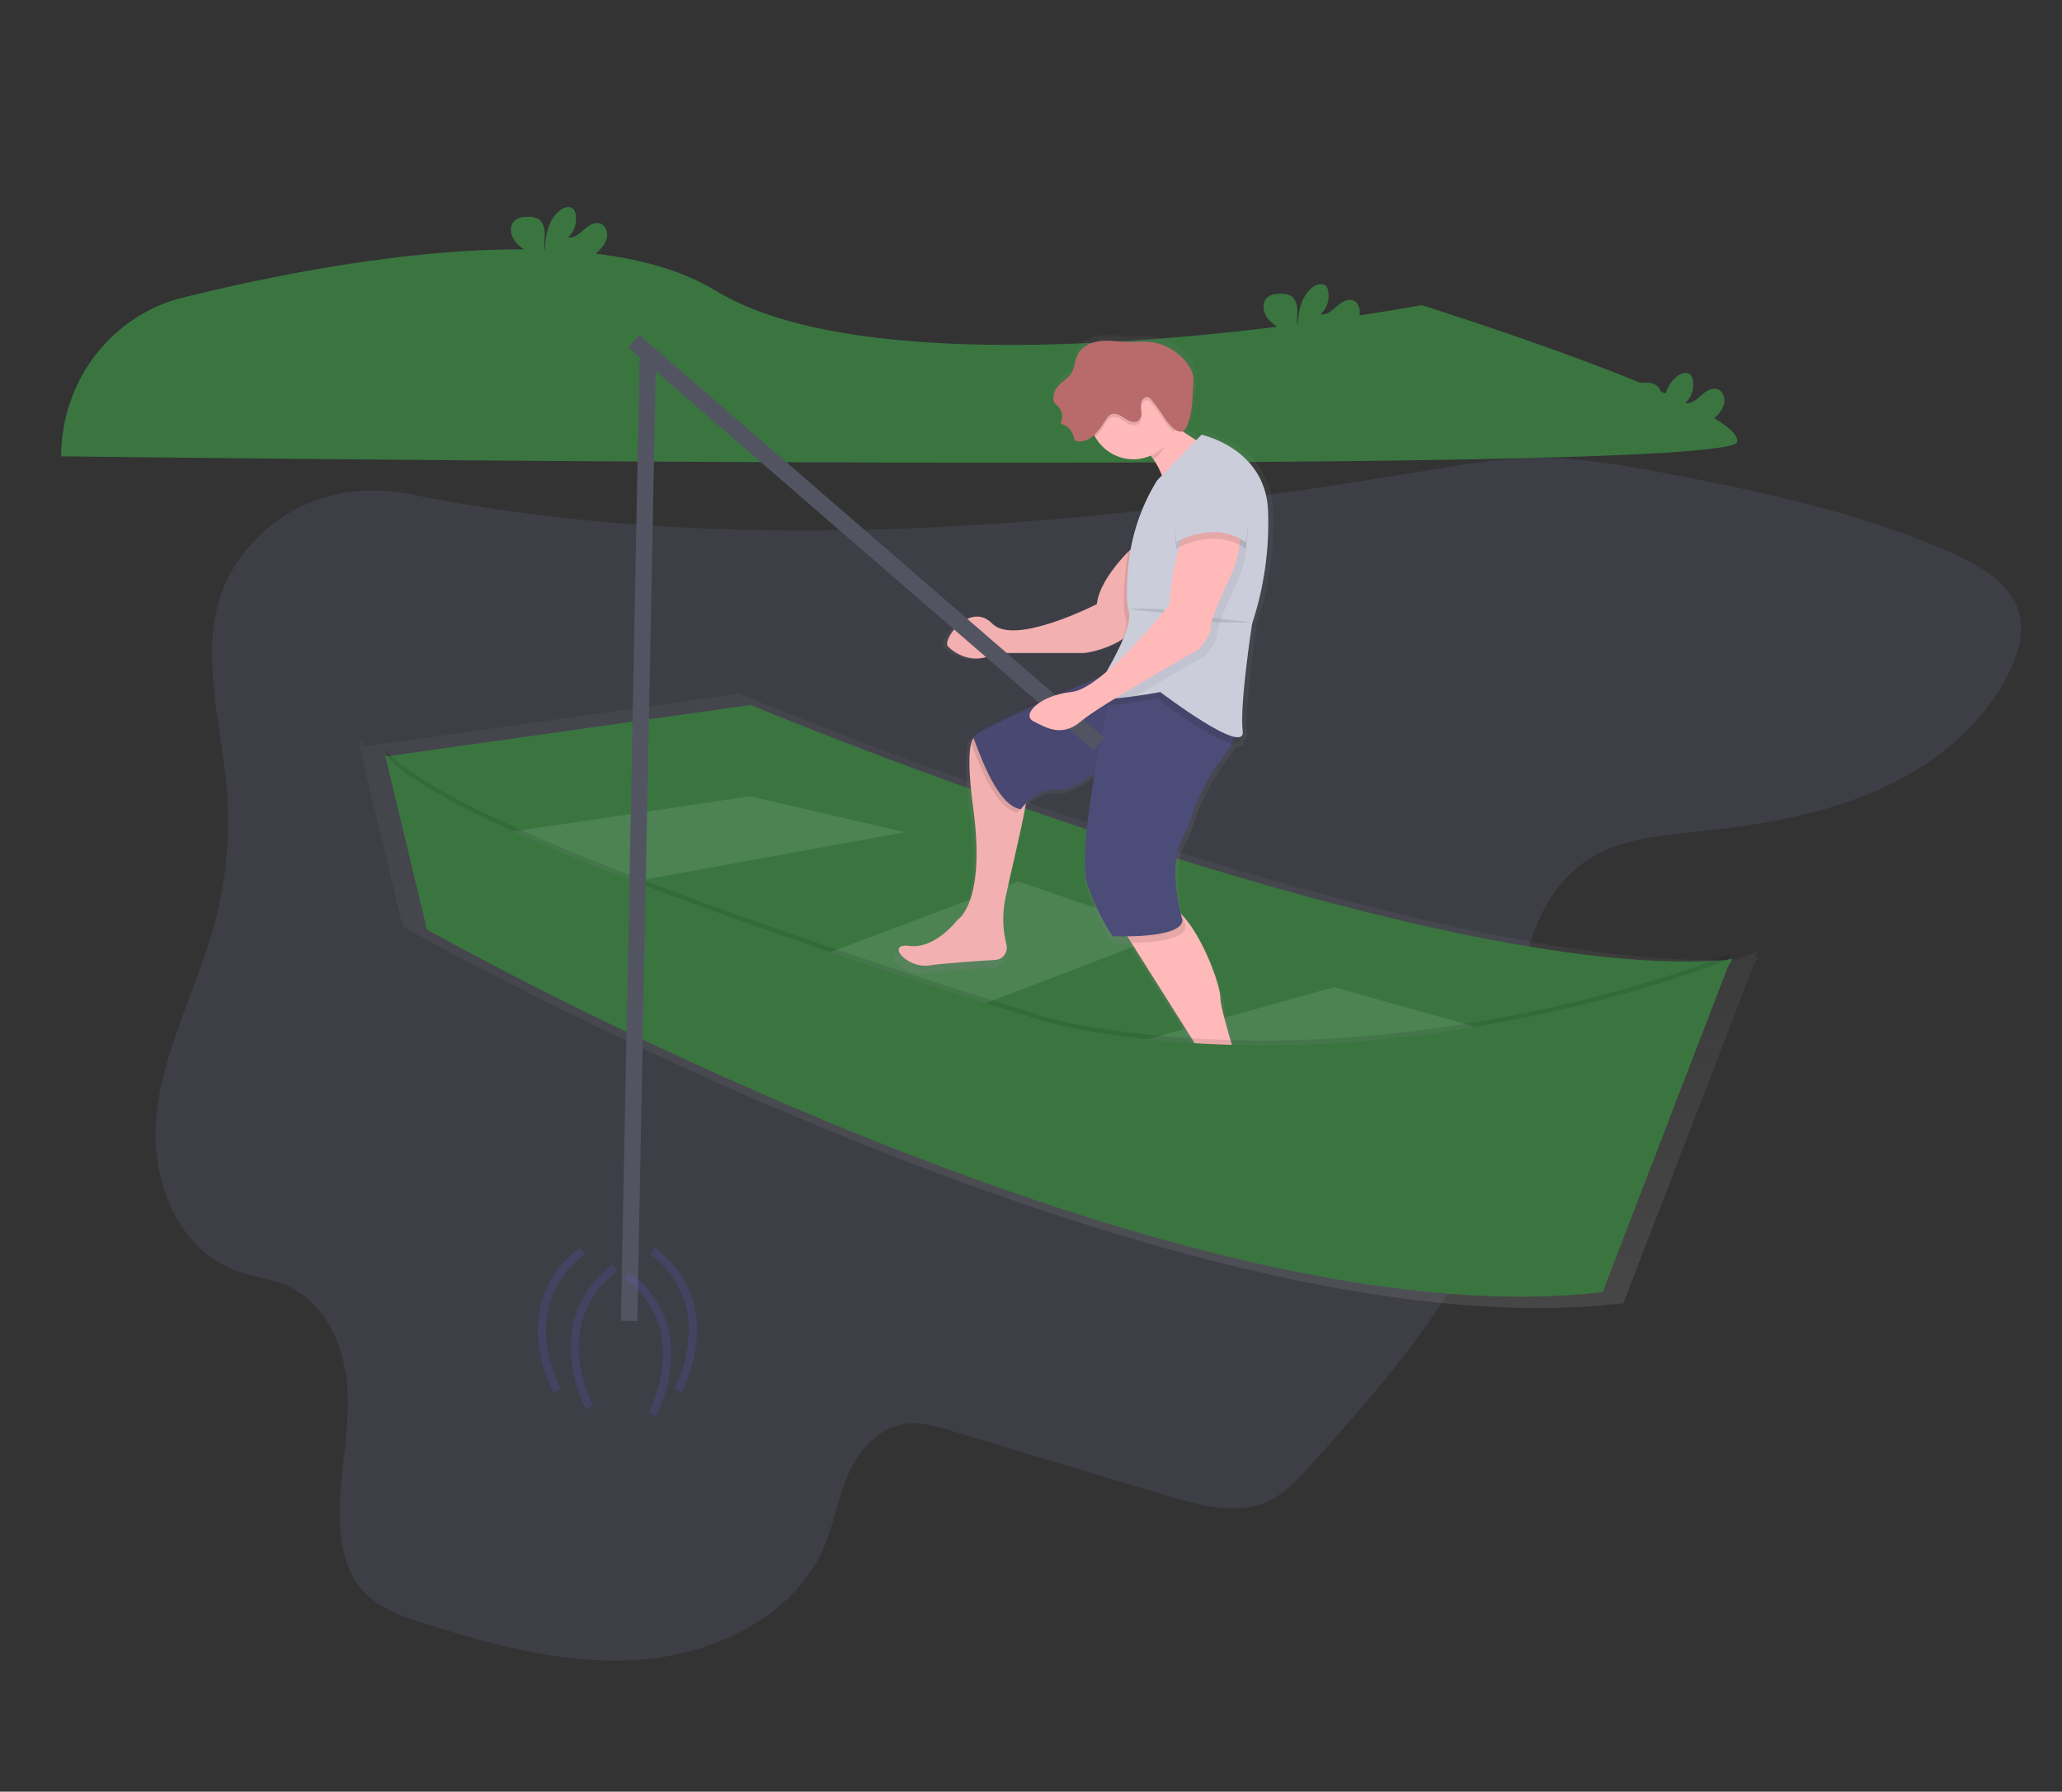 <svg width="252" height="219" viewBox="0 0 252 219" fill="none" xmlns="http://www.w3.org/2000/svg">
<rect x="0" y="0" width="252" height="219" fill="#333333" stroke="none"/>
<path opacity="0.1" d="M28.48 69.534C23.686 77.428 26.919 87.281 27.705 96.372C28.182 101.929 27.682 107.523 26.226 112.918C24.159 120.576 20.198 127.76 19.185 135.598C18.172 143.435 21.302 152.67 29.076 155.396C31.006 156.073 33.093 156.301 34.971 157.102C40.064 159.279 42.322 165.105 42.496 170.421C42.669 175.738 41.3 181.026 41.548 186.34C41.688 189.331 42.424 192.455 44.552 194.656C46.508 196.678 49.354 197.647 52.094 198.509C60.759 201.237 69.806 203.649 78.889 202.807C87.972 201.964 97.178 197.214 100.668 189.179C101.932 186.27 102.4 183.083 103.67 180.183C104.94 177.283 107.344 174.499 110.614 174.044C112.523 173.778 114.442 174.34 116.283 174.893L142.686 182.839C146.739 184.06 151.287 185.253 155.092 183.444C157.049 182.513 158.533 180.895 159.96 179.308C171.241 166.845 182.994 153.327 185.059 136.985C185.786 131.226 185.252 125.368 186.061 119.621C186.869 113.873 189.344 107.919 194.48 104.817C198.44 102.422 203.342 102.063 208.007 101.58C215.559 100.796 223.158 99.468 230.008 96.34C236.857 93.211 242.952 88.106 245.868 81.423C246.73 79.446 247.309 77.258 246.823 75.17C245.954 71.445 242.079 69.164 238.447 67.551C227.585 62.761 215.805 60.197 204.071 57.939C198.69 56.903 193.264 55.921 187.765 55.98C183.012 56.028 178.308 56.851 173.627 57.632C133.54 64.296 90.223 68.504 49.989 60.38C41.552 58.675 33.075 61.964 28.48 69.534Z" fill="#A0A8FF"/>
<path d="M214.858 117.088L214.645 117.107L214.711 116.937L214.444 117.05L214.711 116.329C214.711 116.329 213.844 116.688 212.238 117.274C172.808 119.163 90.302 84.787 90.302 84.787L44.632 91.231C44.367 90.977 44.115 90.707 43.88 90.423L44.082 91.27C44.011 91.189 43.944 91.11 43.88 91.031L43.952 91.327H43.88L43.992 91.486L49.218 113.267C49.218 113.267 142.349 165.995 198.399 159.293L214.354 117.858L214.858 117.088Z" fill="url(#paint0_linear_237_9688)"/>
<path d="M91.739 86.177C91.739 86.177 174.865 120.802 211.716 117.28L187.149 154.852L98.318 126.38L54.889 106.126L75.163 92.037L91.739 86.177Z" fill="#3A7540"/>
<path opacity="0.1" d="M88.453 96.587L110.591 101.724L65.458 109.942L54.889 100.255L88.453 96.587Z" fill="white"/>
<path opacity="0.1" d="M98.307 117.573L124.447 107.741L142.872 114.051L110.592 126.38L98.307 117.573Z" fill="white"/>
<path opacity="0.1" d="M134.301 128.727L163.01 120.657L188.577 127.847L161.439 137.24L134.301 128.727Z" fill="white"/>
<path d="M47.033 92.478L91.739 86.168V97.322L54.318 102.897L47.033 92.478Z" fill="#3A7540"/>
<path d="M7.469 55.786C7.472 51.294 8.947 46.933 11.658 43.408C14.368 39.883 18.155 37.399 22.408 36.357C41.009 31.771 72.204 26.215 87.463 35.535C110.031 49.331 173.731 37.295 173.731 37.295C173.731 37.295 213.151 49.63 212.294 54.015C211.438 58.401 7.477 55.775 7.477 55.775L7.469 55.786Z" fill="#3A7540"/>
<path d="M165.054 40.153C165.544 39.685 166.006 39.131 166.147 38.457C166.289 37.782 166.009 36.974 165.382 36.727C164.68 36.453 163.928 36.952 163.36 37.456C162.791 37.961 162.138 38.539 161.394 38.432C161.777 38.075 162.064 37.622 162.226 37.117C162.388 36.612 162.42 36.073 162.319 35.551C162.284 35.335 162.191 35.133 162.053 34.967C161.663 34.54 160.956 34.723 160.489 35.06C159.003 36.135 158.59 38.207 158.582 40.074C158.433 39.4 158.558 38.703 158.555 38.01C158.553 37.316 158.369 36.554 157.8 36.184C157.447 35.99 157.051 35.896 156.651 35.91C155.984 35.886 155.239 35.954 154.783 36.458C154.218 37.081 154.364 38.128 154.855 38.816C155.346 39.504 156.098 39.931 156.789 40.406C157.343 40.745 157.815 41.207 158.171 41.76C158.213 41.837 158.246 41.917 158.273 42.001H162.458C163.401 41.509 164.274 40.887 165.054 40.153Z" fill="#3A7540"/>
<path d="M73.074 30.76C73.565 30.291 74.026 29.737 74.168 29.063C74.309 28.389 74.029 27.58 73.402 27.334C72.701 27.059 71.948 27.558 71.38 28.063C70.812 28.567 70.158 29.145 69.414 29.038C69.799 28.68 70.087 28.225 70.249 27.718C70.412 27.211 70.443 26.67 70.34 26.147C70.304 25.931 70.212 25.729 70.073 25.563C69.684 25.135 68.977 25.319 68.51 25.656C67.024 26.73 66.611 28.803 66.603 30.669C66.453 29.995 66.579 29.299 66.576 28.605C66.573 27.912 66.389 27.15 65.821 26.78C65.468 26.586 65.071 26.491 64.671 26.506C64.004 26.481 63.26 26.549 62.804 27.054C62.238 27.676 62.385 28.723 62.876 29.411C63.367 30.099 64.119 30.527 64.81 31.001C65.364 31.34 65.836 31.803 66.192 32.355C66.233 32.432 66.267 32.513 66.293 32.596H70.478C71.421 32.108 72.294 31.49 73.074 30.76Z" fill="#3A7540"/>
<path d="M209.616 51.014C210.107 50.545 210.568 49.991 210.71 49.317C210.851 48.643 210.571 47.834 209.944 47.587C209.243 47.313 208.49 47.812 207.922 48.317C207.354 48.821 206.7 49.399 205.956 49.292C206.339 48.935 206.626 48.482 206.788 47.977C206.951 47.472 206.983 46.933 206.882 46.411C206.846 46.196 206.754 45.994 206.615 45.828C206.226 45.4 205.519 45.584 205.052 45.921C203.566 46.995 203.152 49.068 203.144 50.934C202.995 50.26 203.12 49.564 203.118 48.87C203.115 48.177 202.931 47.415 202.363 47.045C202.01 46.851 201.613 46.756 201.213 46.771C200.546 46.746 199.802 46.814 199.346 47.319C198.78 47.941 198.927 48.988 199.418 49.676C199.909 50.364 200.661 50.792 201.352 51.266C201.906 51.605 202.378 52.068 202.734 52.62C202.775 52.697 202.809 52.778 202.835 52.861H207.021C207.963 52.369 208.836 51.748 209.616 51.014Z" fill="#3A7540"/>
<path d="M157.12 139.08C154.453 136.374 152.342 133.162 151.227 129.5C150.371 126.679 149.605 123.924 149.605 123.033C149.605 121.474 147.495 115.605 144.889 112.776C144.798 112.678 144.705 112.582 144.622 112.502C144.169 110.66 143.265 106.014 144.833 103.13C145.217 102.426 145.537 101.688 145.791 100.924C146.731 97.967 148.176 95.205 150.059 92.769C150.436 92.3 150.77 91.797 151.057 91.264C151.71 91.379 152.094 91.193 152.014 90.532C152.014 90.508 152.014 90.483 152.014 90.458C152.316 90.387 152.473 90.162 152.42 89.721C152.022 86.47 153.615 76.309 153.615 76.309C155.127 71.724 155.795 66.891 155.584 62.055C155.186 54.333 147.218 52.708 147.218 52.708L146.559 53.379C146.026 53.042 145.428 52.664 144.822 52.264C144.943 52.21 145.053 52.132 145.144 52.035C145.236 51.937 145.308 51.822 145.356 51.696C146.047 50.224 146.082 48.207 146.18 46.612C146.238 46.097 146.215 45.576 146.111 45.068C145.983 44.635 145.777 44.23 145.503 43.876C144.887 43.042 144.099 42.358 143.197 41.871C142.295 41.385 141.3 41.108 140.282 41.061C139.621 41.033 138.948 41.105 138.3 41.105C137.084 41.105 135.867 40.864 134.656 40.968C133.445 41.072 132.165 41.62 131.628 42.736C131.292 43.435 131.29 44.276 130.892 44.929C130.433 45.693 129.54 46.083 129.025 46.809C128.743 47.208 128.591 47.687 128.59 48.18C128.583 48.34 128.615 48.499 128.683 48.643C128.805 48.816 128.956 48.967 129.129 49.087C129.423 49.362 129.617 49.732 129.68 50.135C129.742 50.539 129.668 50.952 129.47 51.307C129.881 51.386 130.261 51.587 130.562 51.886C130.862 52.185 131.071 52.568 131.162 52.987C131.17 53.128 131.22 53.263 131.306 53.374C131.382 53.438 131.474 53.478 131.572 53.489C132.349 53.626 133.133 53.251 133.72 52.711C133.768 52.801 133.813 52.889 133.866 52.985C134.566 54.165 135.656 55.046 136.936 55.469C138.216 55.892 139.602 55.827 140.84 55.287C140.95 55.43 141.058 55.577 141.165 55.729C141.608 56.358 141.972 57.042 142.248 57.765L141.635 58.39C141.095 59.259 140.61 60.162 140.181 61.093C139.187 63.042 138.458 65.123 138.015 67.277C136.569 68.746 134.333 71.388 134.067 73.834C134.067 73.834 123.708 79.118 120.921 76.273C118.133 73.428 114.548 78.304 115.343 79.118C116.138 79.933 118.53 81.558 121.318 79.941H132.477C134.174 79.708 135.808 79.123 137.278 78.222C137.081 78.77 136.836 79.338 136.563 79.916C136.145 80.738 135.694 81.561 135.272 82.298C135.04 82.493 134.811 82.682 134.581 82.863C133.154 83.469 131.359 84.233 129.494 85.056C128.466 85.281 127.491 85.711 126.624 86.322C122.318 88.241 118.421 90.11 118.536 90.499C118.248 90.694 118.098 90.839 118.138 90.916C118.178 90.993 118.213 91.086 118.269 91.228C117.962 92.388 117.903 94.759 118.536 99.452C120.136 111.239 116.543 113.27 116.543 113.27C116.543 113.27 113.755 116.926 110.568 116.521C107.38 116.115 110.17 119.366 112.968 118.96C114.849 118.686 118.909 118.412 121.347 118.261C121.568 118.247 121.782 118.184 121.976 118.075C122.169 117.966 122.337 117.814 122.466 117.631C122.596 117.447 122.685 117.237 122.726 117.014C122.767 116.791 122.76 116.562 122.705 116.342C122.244 114.546 122.184 112.665 122.529 110.841C123.129 107.782 124.631 101.96 125.167 98.745V98.709C125.968 97.887 127.459 96.755 129.297 97.023C130.255 97.163 131.964 96.245 133.8 94.984C132.839 100.6 132.106 106.633 132.882 108.81C134.483 113.281 136.07 115.312 136.07 115.312C136.07 115.312 136.836 115.347 137.911 115.334L138.425 116.156L145.628 127.515C145.628 127.515 152.001 136.862 146.026 138.082C146.026 138.082 141.245 139.302 143.238 140.927C143.238 140.927 157.181 141.333 157.579 140.105C157.675 139.79 157.472 139.436 157.12 139.08Z" fill="url(#paint1_linear_237_9688)"/>
<path d="M148.376 55.147C148.376 55.147 142.955 66.287 142.568 60.717C142.456 59.061 141.895 57.469 140.949 56.123C139.959 54.71 138.656 53.558 137.148 52.763C137.148 52.763 140.245 46.795 139.858 48.377C139.661 49.199 141.888 50.94 144.126 52.456C146.247 53.911 148.376 55.147 148.376 55.147Z" fill="#FFB9B9"/>
<path d="M122.823 110.052C122.487 111.837 122.545 113.678 122.993 115.438C123.049 115.653 123.058 115.877 123.02 116.096C122.981 116.315 122.896 116.522 122.769 116.703C122.643 116.883 122.48 117.033 122.291 117.141C122.101 117.249 121.891 117.312 121.675 117.326C119.304 117.472 115.359 117.74 113.531 118.009C110.821 118.406 108.111 115.224 111.208 115.621C114.305 116.019 117.015 112.439 117.015 112.439C117.015 112.439 120.499 110.449 118.952 98.912C118.336 94.32 118.394 91.996 118.685 90.864C118.742 90.576 118.865 90.307 119.045 90.08C119.126 89.984 119.234 89.917 119.355 89.888C119.491 89.874 119.628 89.892 119.757 89.939C119.885 89.987 120.002 90.063 120.099 90.162C120.099 90.162 125.133 94.937 125.519 96.129C125.616 96.423 125.546 97.185 125.373 98.216C124.866 101.36 123.407 107.056 122.823 110.052Z" fill="#FFB9B9"/>
<path opacity="0.05" d="M122.823 110.052C122.487 111.837 122.545 113.678 122.993 115.438C123.049 115.653 123.058 115.877 123.02 116.096C122.981 116.315 122.896 116.522 122.769 116.703C122.643 116.883 122.48 117.033 122.291 117.141C122.101 117.249 121.891 117.312 121.675 117.326C119.304 117.472 115.359 117.74 113.531 118.009C110.821 118.406 108.111 115.224 111.208 115.621C114.305 116.019 117.015 112.439 117.015 112.439C117.015 112.439 120.499 110.449 118.952 98.912C118.336 94.32 118.394 91.996 118.685 90.864C118.742 90.576 118.865 90.307 119.045 90.08C119.126 89.984 119.234 89.917 119.355 89.888C119.491 89.874 119.628 89.892 119.757 89.939C119.885 89.987 120.002 90.063 120.099 90.162C120.099 90.162 125.133 94.937 125.519 96.129C125.616 96.423 125.546 97.185 125.373 98.216C124.866 101.36 123.407 107.056 122.823 110.052Z" fill="black"/>
<path d="M156.896 138.699C156.509 139.891 142.958 139.494 142.958 139.494C141.021 137.901 145.668 136.709 145.668 136.709C151.476 135.516 145.281 126.364 145.281 126.364L138.265 115.232L136.753 112.825C136.753 112.825 138.69 110.041 142.174 110.438C142.974 110.528 143.793 111.093 144.558 111.935C147.09 114.703 149.144 120.448 149.144 121.975C149.144 122.847 149.888 125.539 150.721 128.304C151.804 131.89 153.866 135.031 156.448 137.682C156.797 138.052 156.992 138.4 156.896 138.699Z" fill="#FFB9B9"/>
<path opacity="0.1" d="M125.386 98.213C125.01 98.539 124.67 98.907 124.372 99.309C121.518 98.942 119.322 92.498 118.693 90.864C118.64 90.724 118.597 90.62 118.565 90.557C118.533 90.494 118.701 90.307 119.053 90.08L119.363 89.888C119.499 89.874 119.636 89.892 119.765 89.939C119.893 89.987 120.01 90.063 120.107 90.162C120.107 90.162 125.141 94.937 125.527 96.129C125.629 96.423 125.559 97.182 125.386 98.213Z" fill="black"/>
<path d="M137.534 81.407C137.534 81.407 118.562 89.356 118.949 90.159C119.336 90.962 121.659 98.514 124.757 98.912C124.757 98.912 126.693 96.127 129.404 96.524C132.114 96.922 141.018 88.575 141.018 88.575L147.213 83.8L137.534 81.407Z" fill="#4C4C78"/>
<path opacity="0.05" d="M137.534 81.407C137.534 81.407 118.562 89.356 118.949 90.159C119.336 90.962 121.659 98.514 124.757 98.912C124.757 98.912 126.693 96.127 129.404 96.524C132.114 96.922 141.018 88.575 141.018 88.575L147.213 83.8L137.534 81.407Z" fill="black"/>
<path opacity="0.1" d="M144.892 113.234C144.892 114.892 140.784 115.208 138.273 115.243L136.761 112.836C136.761 112.836 138.697 110.052 142.181 110.449C142.982 110.539 143.801 111.104 144.566 111.946C144.742 112.738 144.892 113.234 144.892 113.234Z" fill="black"/>
<path d="M135.987 83.397C135.987 83.397 131.34 103.681 132.89 108.067C134.44 112.453 135.987 114.432 135.987 114.432C135.987 114.432 144.505 114.829 144.505 112.442C144.505 112.442 142.568 106.077 144.505 102.494C144.878 101.805 145.19 101.082 145.436 100.334C146.345 97.442 147.746 94.739 149.573 92.35C150.515 91.154 151.235 89.803 151.086 88.57C150.699 85.385 135.987 83.397 135.987 83.397Z" fill="#4C4C78"/>
<path d="M139.084 66.287C139.084 66.287 134.437 70.278 134.05 73.842C134.05 73.842 123.983 79.014 121.273 76.229C118.562 73.444 115.078 78.227 115.857 79.019C116.636 79.812 118.954 81.407 121.665 79.814H132.503C132.503 79.814 139.861 79.019 140.239 73.052C140.618 67.085 139.084 66.287 139.084 66.287Z" fill="#FFB9B9"/>
<path opacity="0.05" d="M139.084 66.287C139.084 66.287 134.437 70.278 134.05 73.842C134.05 73.842 123.983 79.014 121.273 76.229C118.562 73.444 115.078 78.227 115.857 79.019C116.636 79.812 118.954 81.407 121.665 79.814H132.503C132.503 79.814 139.861 79.019 140.239 73.052C140.618 67.085 139.084 66.287 139.084 66.287Z" fill="black"/>
<path opacity="0.1" d="M143.15 52.165C143.081 52.423 143.254 51.927 143.15 52.165C142.584 53.481 142.248 55.575 140.952 56.123C139.961 54.71 138.659 53.558 137.15 52.763C137.15 52.763 140.247 46.795 139.861 48.377C139.661 49.197 140.933 50.649 143.15 52.165Z" fill="black"/>
<path d="M143.923 50.572C143.923 51.674 143.605 52.751 143.01 53.667C142.414 54.583 141.567 55.297 140.577 55.718C139.587 56.14 138.497 56.25 137.445 56.035C136.394 55.82 135.428 55.29 134.67 54.511C133.912 53.732 133.395 52.74 133.186 51.659C132.977 50.579 133.084 49.459 133.495 48.441C133.905 47.423 134.6 46.553 135.491 45.941C136.383 45.329 137.431 45.003 138.503 45.003C139.216 44.998 139.923 45.139 140.582 45.417C141.242 45.695 141.842 46.105 142.346 46.623C142.85 47.142 143.249 47.758 143.52 48.435C143.791 49.113 143.928 49.84 143.923 50.572Z" fill="#FFB9B9"/>
<path opacity="0.1" d="M141.021 59.525L146.442 53.955C146.442 53.955 154.178 55.548 154.573 63.105C154.767 67.829 154.111 72.55 152.636 77.03C152.636 77.03 151.086 86.977 151.475 90.159C151.865 93.342 141.408 85.385 141.408 85.385C141.408 85.385 132.89 86.977 133.277 85.782C133.664 84.587 138.311 77.833 137.545 75.437C137.212 74.409 137.308 72.131 137.526 69.867C137.889 66.185 139.089 62.641 141.029 59.522L141.021 59.525Z" fill="black"/>
<path d="M153.023 76.235C153.023 76.235 151.475 86.177 151.87 89.364C152.265 92.552 141.803 84.589 141.803 84.589C141.803 84.589 140.469 84.839 138.868 85.066C136.449 85.412 133.437 85.708 133.669 84.987C133.731 84.818 133.805 84.654 133.891 84.496C134.902 82.534 138.631 76.796 137.929 74.628C137.596 73.603 137.692 71.323 137.911 69.058C138.275 65.376 139.476 61.833 141.416 58.714L146.836 53.144C146.836 53.144 154.573 54.736 154.967 62.293C155.161 67.024 154.502 71.751 153.023 76.235Z" fill="#CBCDDA"/>
<path opacity="0.1" d="M143.923 50.572C143.925 51.343 143.77 52.106 143.467 52.812C143.006 52.422 142.607 51.959 142.286 51.441C141.823 50.706 141.319 50 140.776 49.325C140.659 49.154 140.496 49.023 140.306 48.947C139.949 48.843 139.586 49.177 139.485 49.547C139.422 49.925 139.422 50.312 139.485 50.69C139.515 50.88 139.505 51.075 139.454 51.26C139.404 51.446 139.315 51.618 139.194 51.765C138.732 52.206 137.985 51.899 137.46 51.537C136.934 51.175 136.275 50.773 135.718 51.077C135.51 51.211 135.335 51.392 135.206 51.606C134.806 52.254 134.354 52.867 133.853 53.437C133.423 52.701 133.164 51.873 133.097 51.017C133.03 50.161 133.156 49.301 133.466 48.504C133.776 47.706 134.261 46.993 134.883 46.42C135.506 45.848 136.248 45.43 137.054 45.201C137.859 44.972 138.705 44.937 139.525 45.1C140.346 45.262 141.119 45.617 141.783 46.137C142.448 46.657 142.987 47.328 143.358 48.097C143.729 48.867 143.921 49.714 143.921 50.572H143.923Z" fill="black"/>
<path d="M145.817 47.193C145.874 46.689 145.852 46.179 145.751 45.682C145.627 45.259 145.427 44.864 145.161 44.517C144.566 43.703 143.803 43.034 142.926 42.557C142.05 42.081 141.083 41.808 140.093 41.76C139.45 41.735 138.809 41.804 138.167 41.804C136.985 41.804 135.803 41.568 134.624 41.669C133.445 41.771 132.202 42.308 131.69 43.399C131.364 44.084 131.362 44.907 130.975 45.556C130.529 46.305 129.66 46.686 129.161 47.398C128.888 47.789 128.74 48.258 128.739 48.739C128.732 48.895 128.763 49.05 128.83 49.191C128.948 49.36 129.095 49.507 129.262 49.624C129.549 49.894 129.737 50.257 129.797 50.651C129.857 51.046 129.785 51.45 129.593 51.798C129.994 51.875 130.364 52.072 130.656 52.365C130.949 52.657 131.151 53.032 131.236 53.442C131.244 53.58 131.292 53.712 131.375 53.821C131.451 53.885 131.544 53.924 131.642 53.933C132.418 54.073 133.207 53.678 133.776 53.124C134.344 52.571 134.76 51.864 135.216 51.206C135.344 50.991 135.518 50.81 135.726 50.677C136.283 50.372 136.939 50.781 137.465 51.14C137.991 51.499 138.74 51.806 139.202 51.362C139.323 51.216 139.412 51.044 139.462 50.859C139.513 50.674 139.523 50.48 139.492 50.29C139.429 49.912 139.429 49.525 139.492 49.147C139.594 48.777 139.954 48.443 140.314 48.547C140.502 48.623 140.664 48.756 140.778 48.928C141.323 49.602 141.828 50.309 142.291 51.044C142.792 51.842 144.291 53.73 145.022 52.165C145.689 50.729 145.735 48.752 145.817 47.193Z" fill="#B96B6B"/>
<path opacity="0.1" d="M137.732 74.445C137.732 74.445 143.539 74.047 145.089 75.24C146.639 76.432 152.825 76.034 152.825 76.034" fill="black"/>
<path opacity="0.05" d="M150.699 72.257C150.699 72.257 148.762 76.235 148.762 77.43C148.762 78.625 147.213 80.215 147.213 80.215C147.213 80.215 142.838 82.682 138.86 85.069C136.441 85.415 133.429 85.711 133.661 84.99C133.723 84.821 133.797 84.657 133.882 84.499C138.009 81.917 143.729 74.631 143.729 74.631C143.729 71.051 145.665 64.684 145.665 64.684C145.665 64.684 150.312 62.296 151.86 64.684C153.407 67.071 150.699 72.257 150.699 72.257Z" fill="black"/>
<path opacity="0.1" d="M47.033 91.596L52.173 113.023C52.173 113.023 141.872 163.804 195.862 157.346L211.574 116.545C211.574 116.545 172.851 132.63 131.759 125.234C130.184 124.948 128.627 124.566 127.096 124.091C114.817 120.314 55.225 101.592 47.033 91.596Z" fill="black"/>
<path d="M47.033 92.182L52.173 113.61C52.173 113.61 141.869 164.388 195.859 157.933L211.571 117.132C211.571 117.132 172.848 133.217 131.756 125.821C130.181 125.534 128.624 125.153 127.093 124.678C114.817 120.901 55.225 102.179 47.033 92.182Z" fill="#3A7540"/>
<path d="M78.107 40.919L76.818 42.491L133.66 91.71L134.949 90.138L78.107 40.919Z" fill="#535461"/>
<path d="M144.892 63.902C144.892 63.902 142.955 70.278 142.955 73.842C142.955 73.842 134.824 84.186 130.951 84.584C127.077 84.981 124.756 87.369 126.304 88.164C127.851 88.959 129.788 90.154 132.111 88.164C134.435 86.174 146.436 79.412 146.436 79.412C146.436 79.412 147.986 77.819 147.986 76.627C147.986 75.434 149.923 71.454 149.923 71.454C149.923 71.454 152.633 66.282 151.083 63.894C149.533 61.507 144.892 63.902 144.892 63.902Z" fill="#FFB9B9"/>
<path opacity="0.1" d="M149.539 57.535C149.539 57.535 142.568 56.74 143.731 67.082C143.731 67.082 148.378 64.297 152.249 67.082C152.249 67.085 153.796 59.525 149.539 57.535Z" fill="black"/>
<path d="M149.539 56.74C149.539 56.74 142.568 55.945 143.731 66.287C143.731 66.287 148.378 63.502 152.249 66.287C152.249 66.287 153.796 58.73 149.539 56.74Z" fill="#CBCDDA"/>
<path d="M79.169 43.523L76.883 161.455" stroke="#535461" stroke-width="2" stroke-miterlimit="10"/>
<path opacity="0.15" d="M71.172 152.941C71.172 152.941 62.604 158.223 68.03 169.966" stroke="#6C63FF" stroke-miterlimit="10"/>
<path opacity="0.15" d="M75.171 154.997C75.171 154.997 66.603 160.279 72.028 172.022" stroke="#6C63FF" stroke-miterlimit="10"/>
<path opacity="0.15" d="M79.74 152.941C79.74 152.941 88.309 158.223 82.883 169.966" stroke="#6C63FF" stroke-miterlimit="10"/>
<path opacity="0.15" d="M76.598 155.877C76.598 155.877 85.166 161.159 79.74 172.902" stroke="#6C63FF" stroke-miterlimit="10"/>
<defs>
<linearGradient id="paint0_linear_237_9688" x1="129.374" y1="159.879" x2="129.374" y2="84.787" gradientUnits="userSpaceOnUse">
<stop stop-color="#808080" stop-opacity="0.25"/>
<stop offset="0.54" stop-color="#808080" stop-opacity="0.12"/>
<stop offset="1" stop-color="#808080" stop-opacity="0.1"/>
</linearGradient>
<linearGradient id="paint1_linear_237_9688" x1="133.373" y1="140.971" x2="133.373" y2="40.949" gradientUnits="userSpaceOnUse">
<stop stop-color="#808080" stop-opacity="0.25"/>
<stop offset="0.54" stop-color="#808080" stop-opacity="0.12"/>
<stop offset="1" stop-color="#808080" stop-opacity="0.1"/>
</linearGradient>
</defs>
</svg>
